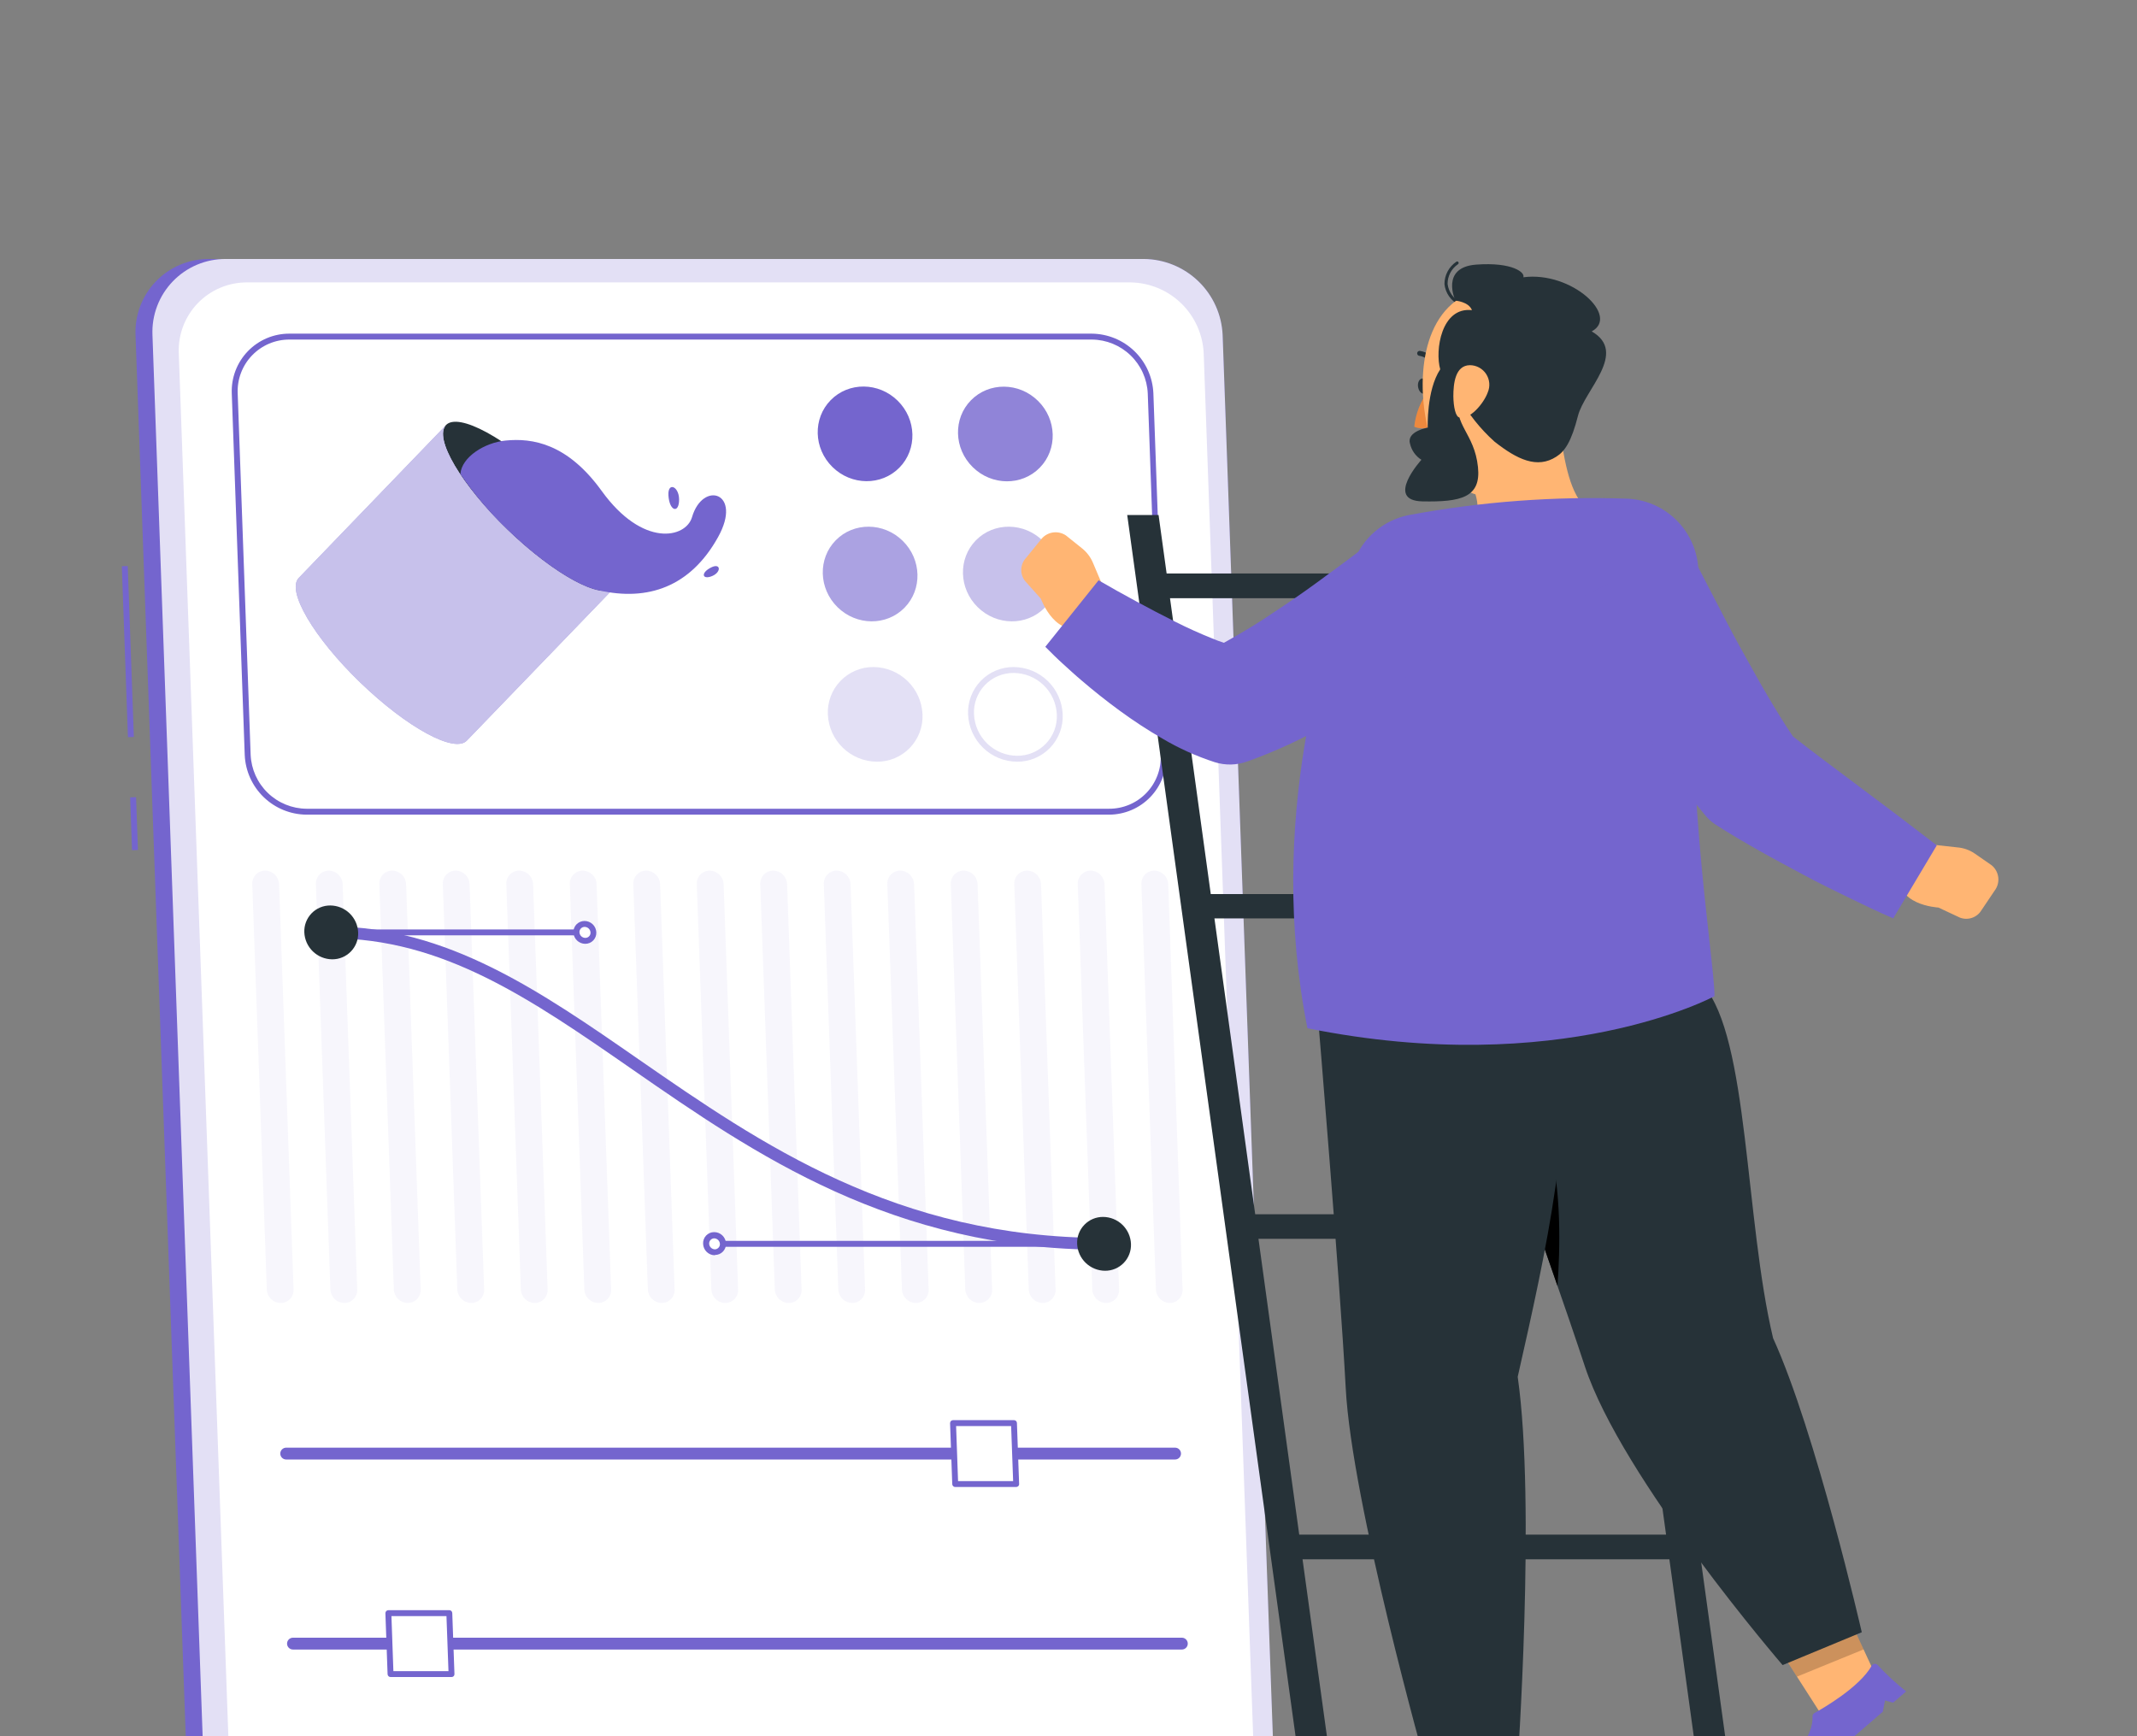 <svg width="320" height="260" viewBox="0 0 320 260" fill="none" xmlns="http://www.w3.org/2000/svg">
<rect x="0" y="0" width="320" height="260" fill="#808080" stroke="none"/>
<g clip-path="url(#clip0_5512_1706)">
<path d="M20.374 119.376L19.488 119.407L19.771 127.314L20.657 127.282L20.374 119.376Z" fill="#7465CE"/>
<path d="M19.128 84.762L18.242 84.794L19.159 110.392L20.044 110.36L19.128 84.762Z" fill="#7465CE"/>
<path d="M41.948 336.682H181.936C183.414 336.689 184.877 336.397 186.239 335.823C187.6 335.249 188.831 334.404 189.857 333.341C190.883 332.278 191.683 331.018 192.208 329.637C192.733 328.256 192.973 326.782 192.914 325.306L183.079 50.168C182.943 47.123 181.646 44.246 179.454 42.129C177.262 40.011 174.343 38.813 171.295 38.782H31.307C29.826 38.772 28.358 39.062 26.993 39.635C25.627 40.208 24.392 41.052 23.363 42.117C22.333 43.181 21.53 44.444 21.003 45.827C20.475 47.211 20.234 48.688 20.294 50.168L30.155 325.306C30.293 328.351 31.593 331.227 33.786 333.343C35.98 335.459 38.9 336.654 41.948 336.682Z" fill="#7465CE"/>
<path opacity="0.8" d="M44.475 336.682H181.964C183.442 336.689 184.905 336.397 186.267 335.823C187.628 335.248 188.859 334.404 189.885 333.341C190.911 332.278 191.711 331.017 192.236 329.636C192.762 328.255 193.002 326.782 192.942 325.306L183.08 50.167C182.945 47.123 181.648 44.246 179.456 42.128C177.264 40.011 174.344 38.813 171.297 38.782H33.807C32.329 38.775 30.864 39.068 29.502 39.642C28.14 40.217 26.909 41.062 25.883 42.127C24.857 43.191 24.057 44.452 23.532 45.834C23.008 47.216 22.768 48.69 22.83 50.167L32.682 325.306C32.824 328.349 34.125 331.222 36.318 333.338C38.51 335.453 41.428 336.649 44.475 336.682Z" fill="white"/>
<path d="M46.919 319.653H179.19C180.569 319.661 181.936 319.388 183.206 318.851C184.476 318.314 185.624 317.524 186.579 316.529C187.535 315.535 188.278 314.357 188.764 313.066C189.25 311.775 189.468 310.399 189.406 309.021L180.245 52.923C180.12 50.084 178.913 47.4 176.872 45.422C174.83 43.445 172.109 42.325 169.267 42.291H36.987C35.609 42.285 34.243 42.559 32.973 43.096C31.704 43.634 30.556 44.424 29.601 45.418C28.646 46.412 27.902 47.59 27.416 48.88C26.93 50.17 26.71 51.546 26.772 52.923L35.951 309.057C36.077 311.891 37.285 314.568 39.325 316.539C41.365 318.51 44.083 319.625 46.919 319.653Z" fill="white"/>
<path d="M166.065 121.996H45.896C43.505 121.975 41.213 121.039 39.493 119.379C37.772 117.719 36.753 115.462 36.647 113.074L34.706 58.921C34.66 57.76 34.849 56.6 35.262 55.513C35.676 54.426 36.305 53.435 37.112 52.598C37.919 51.761 38.888 51.096 39.959 50.643C41.03 50.19 42.182 49.959 43.345 49.964H163.469C165.859 49.984 168.15 50.921 169.869 52.581C171.588 54.242 172.605 56.498 172.71 58.886L174.65 113.038C174.698 114.196 174.511 115.351 174.101 116.435C173.691 117.519 173.067 118.509 172.265 119.346C171.463 120.182 170.501 120.848 169.435 121.303C168.37 121.759 167.223 121.994 166.065 121.996ZM43.345 50.85C42.301 50.846 41.268 51.053 40.306 51.458C39.345 51.864 38.476 52.461 37.752 53.212C37.027 53.963 36.462 54.853 36.091 55.828C35.72 56.803 35.55 57.843 35.592 58.886L37.532 113.038C37.628 115.199 38.548 117.24 40.105 118.742C41.661 120.244 43.734 121.091 45.896 121.11H166.065C167.108 121.115 168.142 120.909 169.103 120.504C170.064 120.098 170.933 119.502 171.658 118.75C172.382 117.999 172.945 117.108 173.315 116.133C173.685 115.157 173.853 114.116 173.808 113.074L171.868 58.921C171.773 56.762 170.853 54.722 169.299 53.221C167.745 51.719 165.674 50.87 163.513 50.85H43.345Z" fill="#7465CE"/>
<path d="M92.009 88.011C93.878 86.075 89.746 79.053 82.778 72.327C75.811 65.602 68.648 61.719 66.779 63.655C64.91 65.591 69.043 72.613 76.01 79.339C82.977 86.065 90.14 89.947 92.009 88.011Z" fill="#263238"/>
<path d="M76.019 79.353C69.056 72.628 64.918 65.611 66.787 63.671L44.735 86.547C42.865 88.479 46.994 95.505 53.967 102.23C60.94 108.954 68.09 112.862 69.915 110.895L91.976 88.027C90.142 89.959 82.984 86.078 76.019 79.353Z" fill="#7465CE"/>
<path opacity="0.6" d="M76.019 79.353C69.056 72.628 64.918 65.611 66.787 63.671L44.735 86.547C42.865 88.479 46.994 95.505 53.967 102.23C60.94 108.954 68.09 112.862 69.915 110.895L91.976 88.027C90.142 89.959 82.984 86.078 76.019 79.353Z" fill="white"/>
<path d="M107.523 80.434C103.376 87.894 96.997 90.065 89.697 88.408H89.643C86.498 87.77 81.218 84.35 76.025 79.344C73.371 76.821 70.994 74.02 68.938 70.989C69.132 68.411 72.614 66.275 75.689 65.974C79.738 65.567 84.965 66.408 90.095 73.514C96.244 82.037 102.694 80.602 103.624 77.448C105.237 71.919 111.262 73.718 107.523 80.434Z" fill="#7465CE"/>
<path d="M101.671 75.206C101.91 72.894 99.944 71.981 100.094 74.214C100.245 76.447 101.503 76.872 101.671 75.206Z" fill="#7465CE"/>
<path d="M106.344 86.369C108.054 85.864 108.028 84.216 106.504 84.969C104.98 85.722 105.113 86.724 106.344 86.369Z" fill="#7465CE"/>
<path d="M134.683 70.024C137.377 67.28 137.258 62.793 134.416 60.002C131.574 57.212 127.086 57.174 124.391 59.918C121.696 62.662 121.816 67.149 124.657 69.94C127.499 72.731 131.988 72.769 134.683 70.024Z" fill="#7465CE"/>
<path opacity="0.8" d="M155.69 70.045C158.385 67.301 158.266 62.814 155.425 60.023C152.583 57.231 148.095 57.193 145.4 59.936C142.704 62.68 142.823 67.167 145.664 69.958C148.506 72.75 152.994 72.788 155.69 70.045Z" fill="#7465CE"/>
<path opacity="0.6" d="M135.44 91.013C138.135 88.269 138.016 83.781 135.174 80.991C132.332 78.2 127.844 78.162 125.149 80.906C122.454 83.65 122.573 88.137 125.415 90.928C128.257 93.719 132.746 93.757 135.44 91.013Z" fill="#7465CE"/>
<path opacity="0.4" d="M156.433 91.014C159.127 88.269 159.008 83.782 156.166 80.992C153.324 78.201 148.836 78.163 146.141 80.907C143.446 83.651 143.566 88.138 146.407 90.929C149.249 93.72 153.738 93.758 156.433 91.014Z" fill="#7465CE"/>
<path opacity="0.2" d="M138.14 106.978C138.181 107.898 138.034 108.817 137.708 109.678C137.383 110.54 136.885 111.326 136.246 111.989C135.607 112.652 134.84 113.178 133.991 113.535C133.142 113.892 132.23 114.073 131.309 114.066C129.409 114.052 127.587 113.308 126.22 111.989C124.853 110.67 124.045 108.876 123.964 106.978C123.923 106.058 124.07 105.139 124.395 104.278C124.721 103.416 125.218 102.63 125.857 101.967C126.496 101.304 127.263 100.778 128.112 100.421C128.961 100.063 129.874 99.883 130.795 99.89C132.694 99.904 134.516 100.647 135.883 101.967C137.25 103.286 138.058 105.08 138.14 106.978Z" fill="#7465CE"/>
<path opacity="0.2" d="M151.795 100.776C153.46 100.788 155.058 101.437 156.259 102.591C157.461 103.744 158.174 105.314 158.254 106.978C158.294 107.782 158.169 108.586 157.887 109.34C157.605 110.094 157.172 110.782 156.614 111.363C156.057 111.944 155.387 112.404 154.645 112.717C153.903 113.029 153.105 113.187 152.3 113.18C150.636 113.166 149.04 112.515 147.841 111.362C146.641 110.209 145.929 108.64 145.85 106.978C145.807 106.174 145.93 105.37 146.211 104.615C146.491 103.861 146.923 103.171 147.48 102.59C148.037 102.009 148.707 101.548 149.45 101.236C150.192 100.924 150.99 100.767 151.795 100.776ZM151.795 99.89C150.874 99.883 149.961 100.063 149.112 100.421C148.263 100.778 147.496 101.304 146.857 101.967C146.218 102.63 145.721 103.416 145.395 104.278C145.07 105.139 144.923 106.058 144.964 106.978C145.043 108.875 145.849 110.669 147.215 111.988C148.58 113.308 150.401 114.052 152.3 114.066C153.221 114.073 154.133 113.892 154.982 113.535C155.831 113.178 156.598 112.652 157.238 111.989C157.877 111.326 158.374 110.54 158.7 109.678C159.025 108.817 159.172 107.898 159.131 106.978C159.053 105.08 158.248 103.285 156.882 101.965C155.516 100.645 153.694 99.902 151.795 99.89Z" fill="#7465CE"/>
<g opacity="0.06">
<path d="M175.15 195.117C175.411 195.119 175.668 195.068 175.908 194.967C176.148 194.865 176.364 194.717 176.545 194.53C176.725 194.342 176.866 194.121 176.958 193.877C177.051 193.634 177.093 193.375 177.082 193.115L174.929 132.38C174.902 131.844 174.671 131.338 174.285 130.966C173.898 130.594 173.384 130.384 172.847 130.377C172.587 130.377 172.33 130.429 172.091 130.531C171.852 130.632 171.636 130.781 171.455 130.968C171.275 131.155 171.134 131.376 171.042 131.619C170.949 131.861 170.906 132.12 170.915 132.38L173.095 193.115C173.117 193.648 173.343 194.152 173.725 194.525C174.107 194.897 174.617 195.109 175.15 195.117Z" fill="#7465CE"/>
<path d="M165.641 195.117C165.901 195.119 166.159 195.068 166.398 194.967C166.638 194.865 166.855 194.717 167.035 194.53C167.216 194.342 167.356 194.121 167.449 193.877C167.541 193.634 167.583 193.375 167.572 193.115L165.393 132.38C165.368 131.845 165.139 131.339 164.754 130.967C164.368 130.594 163.855 130.384 163.319 130.377C163.06 130.377 162.803 130.429 162.564 130.531C162.325 130.632 162.108 130.781 161.928 130.968C161.748 131.155 161.607 131.376 161.514 131.619C161.421 131.861 161.378 132.12 161.388 132.38L163.568 193.115C163.588 193.652 163.815 194.16 164.202 194.533C164.588 194.906 165.104 195.116 165.641 195.117Z" fill="#7465CE"/>
<path d="M156.133 195.117C156.393 195.119 156.651 195.068 156.891 194.967C157.13 194.865 157.347 194.717 157.528 194.53C157.708 194.342 157.849 194.121 157.941 193.877C158.034 193.634 158.076 193.375 158.065 193.115L155.885 132.38C155.86 131.845 155.632 131.339 155.246 130.967C154.861 130.594 154.348 130.384 153.812 130.377C153.552 130.376 153.294 130.427 153.055 130.528C152.815 130.629 152.598 130.778 152.418 130.965C152.237 131.152 152.096 131.374 152.004 131.617C151.912 131.861 151.87 132.12 151.881 132.38L154.051 193.115C154.076 193.652 154.306 194.159 154.693 194.531C155.081 194.904 155.596 195.114 156.133 195.117Z" fill="#7465CE"/>
<path d="M146.629 195.117C146.89 195.119 147.147 195.068 147.387 194.967C147.627 194.865 147.843 194.717 148.024 194.53C148.204 194.342 148.345 194.121 148.437 193.877C148.53 193.634 148.572 193.375 148.561 193.115L146.381 132.38C146.357 131.845 146.128 131.339 145.743 130.967C145.357 130.594 144.844 130.384 144.308 130.377C144.048 130.376 143.79 130.427 143.551 130.528C143.311 130.629 143.094 130.778 142.914 130.965C142.733 131.152 142.593 131.374 142.5 131.617C142.408 131.861 142.366 132.12 142.377 132.38L144.547 193.115C144.572 193.652 144.802 194.159 145.189 194.531C145.577 194.904 146.092 195.114 146.629 195.117Z" fill="#7465CE"/>
<path d="M137.122 195.117C137.382 195.119 137.639 195.068 137.879 194.967C138.119 194.865 138.335 194.717 138.516 194.53C138.696 194.342 138.837 194.121 138.93 193.877C139.022 193.634 139.064 193.375 139.053 193.115L136.874 132.38C136.849 131.845 136.62 131.339 136.235 130.967C135.849 130.594 135.336 130.384 134.8 130.377C134.54 130.376 134.283 130.427 134.043 130.528C133.803 130.629 133.587 130.778 133.406 130.965C133.225 131.152 133.085 131.374 132.992 131.617C132.9 131.861 132.858 132.12 132.869 132.38L135.057 193.115C135.082 193.649 135.309 194.153 135.693 194.525C136.076 194.897 136.587 195.109 137.122 195.117Z" fill="#7465CE"/>
<path d="M127.605 195.117C127.865 195.12 128.124 195.07 128.364 194.969C128.604 194.869 128.821 194.72 129.002 194.532C129.183 194.345 129.324 194.123 129.415 193.879C129.507 193.635 129.549 193.375 129.536 193.115L127.366 132.38C127.341 131.845 127.112 131.339 126.727 130.967C126.342 130.594 125.828 130.384 125.293 130.377C125.032 130.376 124.775 130.427 124.535 130.528C124.295 130.629 124.079 130.778 123.898 130.965C123.718 131.152 123.577 131.374 123.485 131.617C123.392 131.861 123.35 132.12 123.361 132.38L125.532 193.115C125.557 193.65 125.785 194.156 126.171 194.528C126.556 194.9 127.069 195.111 127.605 195.117Z" fill="#7465CE"/>
<path d="M118.098 195.117C118.358 195.12 118.617 195.07 118.857 194.969C119.097 194.869 119.314 194.72 119.495 194.532C119.676 194.345 119.816 194.123 119.908 193.879C120 193.635 120.041 193.375 120.029 193.115L117.859 132.38C117.834 131.845 117.605 131.339 117.22 130.967C116.834 130.594 116.321 130.384 115.785 130.377C115.525 130.376 115.267 130.427 115.027 130.528C114.787 130.629 114.569 130.778 114.388 130.965C114.207 131.152 114.065 131.374 113.972 131.617C113.879 131.86 113.835 132.12 113.845 132.38L116.025 193.115C116.047 193.651 116.275 194.158 116.661 194.531C117.047 194.903 117.561 195.113 118.098 195.117Z" fill="#7465CE"/>
<path d="M108.594 195.117C108.854 195.12 109.113 195.07 109.353 194.969C109.593 194.868 109.81 194.72 109.991 194.532C110.172 194.345 110.313 194.123 110.404 193.879C110.496 193.635 110.537 193.375 110.525 193.115L108.355 132.38C108.328 131.844 108.097 131.338 107.71 130.966C107.324 130.594 106.809 130.384 106.273 130.377C106.013 130.377 105.756 130.429 105.517 130.531C105.278 130.632 105.061 130.781 104.881 130.968C104.701 131.155 104.56 131.376 104.467 131.619C104.375 131.861 104.332 132.12 104.341 132.38L106.521 193.115C106.543 193.651 106.771 194.158 107.157 194.531C107.543 194.903 108.057 195.113 108.594 195.117Z" fill="#7465CE"/>
<path d="M99.086 195.117C99.346 195.119 99.604 195.068 99.844 194.967C100.083 194.865 100.3 194.717 100.48 194.53C100.661 194.342 100.802 194.121 100.894 193.877C100.986 193.634 101.028 193.375 101.018 193.115L98.847 132.38C98.82 131.844 98.59 131.338 98.203 130.966C97.816 130.594 97.302 130.384 96.765 130.377C96.505 130.377 96.248 130.429 96.009 130.531C95.77 130.632 95.554 130.781 95.373 130.968C95.193 131.155 95.052 131.376 94.96 131.619C94.867 131.861 94.824 132.12 94.833 132.38L97.013 193.115C97.036 193.651 97.263 194.158 97.649 194.531C98.035 194.903 98.55 195.113 99.086 195.117Z" fill="#7465CE"/>
<path d="M89.578 195.117C89.838 195.119 90.096 195.068 90.336 194.967C90.575 194.865 90.792 194.717 90.973 194.53C91.153 194.342 91.294 194.121 91.386 193.877C91.479 193.634 91.521 193.375 91.51 193.115L89.33 132.38C89.308 131.844 89.08 131.337 88.694 130.964C88.308 130.592 87.793 130.382 87.257 130.377C86.997 130.377 86.74 130.429 86.501 130.531C86.262 130.632 86.046 130.781 85.866 130.968C85.685 131.155 85.544 131.376 85.452 131.619C85.359 131.861 85.316 132.12 85.326 132.38L87.505 193.115C87.528 193.651 87.756 194.158 88.142 194.531C88.528 194.903 89.042 195.113 89.578 195.117Z" fill="#7465CE"/>
<path d="M80.071 195.117C80.331 195.119 80.589 195.068 80.828 194.967C81.068 194.865 81.285 194.717 81.465 194.53C81.646 194.342 81.786 194.121 81.879 193.877C81.971 193.634 82.013 193.375 82.002 193.115L79.823 132.38C79.798 131.845 79.569 131.339 79.184 130.967C78.799 130.594 78.285 130.384 77.749 130.377C77.49 130.376 77.232 130.427 76.992 130.528C76.752 130.629 76.536 130.778 76.355 130.965C76.175 131.152 76.034 131.374 75.942 131.617C75.849 131.861 75.807 132.12 75.818 132.38L77.998 193.115C78.018 193.652 78.245 194.16 78.632 194.533C79.018 194.906 79.534 195.116 80.071 195.117Z" fill="#7465CE"/>
<path d="M70.563 195.117C70.823 195.119 71.081 195.068 71.32 194.967C71.56 194.865 71.777 194.717 71.957 194.53C72.138 194.342 72.279 194.121 72.371 193.877C72.463 193.634 72.505 193.375 72.495 193.115L70.315 132.38C70.29 131.845 70.062 131.339 69.676 130.967C69.291 130.594 68.778 130.384 68.242 130.377C67.982 130.376 67.724 130.427 67.484 130.528C67.245 130.629 67.028 130.778 66.847 130.965C66.667 131.152 66.526 131.374 66.434 131.617C66.341 131.861 66.299 132.12 66.31 132.38L68.481 193.115C68.506 193.652 68.736 194.159 69.123 194.531C69.51 194.904 70.026 195.114 70.563 195.117Z" fill="#7465CE"/>
<path d="M61.059 195.117C61.319 195.119 61.577 195.068 61.816 194.967C62.056 194.865 62.273 194.717 62.453 194.53C62.634 194.342 62.775 194.121 62.867 193.877C62.959 193.634 63.001 193.375 62.991 193.115L60.811 132.38C60.786 131.845 60.558 131.339 60.172 130.967C59.787 130.594 59.274 130.384 58.738 130.377C58.478 130.376 58.22 130.427 57.98 130.528C57.741 130.629 57.524 130.778 57.343 130.965C57.163 131.152 57.022 131.374 56.93 131.617C56.838 131.861 56.796 132.12 56.806 132.38L58.977 193.115C59.002 193.652 59.232 194.159 59.619 194.531C60.006 194.904 60.522 195.114 61.059 195.117Z" fill="#7465CE"/>
<path d="M51.546 195.117C51.807 195.12 52.066 195.07 52.306 194.969C52.547 194.869 52.765 194.72 52.947 194.533C53.128 194.346 53.27 194.123 53.362 193.88C53.455 193.636 53.498 193.376 53.487 193.115L51.307 132.38C51.282 131.845 51.054 131.339 50.668 130.967C50.283 130.594 49.77 130.384 49.234 130.377C48.974 130.376 48.716 130.427 48.477 130.528C48.237 130.629 48.02 130.778 47.84 130.965C47.659 131.152 47.518 131.374 47.426 131.617C47.334 131.861 47.292 132.12 47.302 132.38L49.473 193.115C49.498 193.65 49.727 194.156 50.112 194.528C50.497 194.9 51.011 195.111 51.546 195.117Z" fill="#7465CE"/>
<path d="M42.028 195.117C42.288 195.12 42.546 195.07 42.786 194.969C43.027 194.869 43.244 194.72 43.425 194.532C43.605 194.345 43.746 194.123 43.838 193.879C43.93 193.635 43.971 193.375 43.959 193.115L41.788 132.38C41.764 131.845 41.535 131.339 41.15 130.967C40.764 130.594 40.251 130.384 39.715 130.377C39.455 130.376 39.197 130.427 38.956 130.528C38.716 130.629 38.499 130.778 38.318 130.965C38.137 131.152 37.995 131.374 37.902 131.617C37.808 131.86 37.765 132.12 37.775 132.38L39.954 193.115C39.977 193.651 40.205 194.158 40.591 194.531C40.977 194.903 41.491 195.113 42.028 195.117Z" fill="#7465CE"/>
</g>
<path d="M86.329 140.07H49.56C49.443 140.07 49.33 140.023 49.247 139.94C49.164 139.857 49.117 139.745 49.117 139.627C49.117 139.51 49.164 139.397 49.247 139.314C49.33 139.231 49.443 139.184 49.56 139.184H86.329C86.447 139.184 86.559 139.231 86.642 139.314C86.725 139.397 86.772 139.51 86.772 139.627C86.772 139.745 86.725 139.857 86.642 139.94C86.559 140.023 86.447 140.07 86.329 140.07Z" fill="#7465CE"/>
<path d="M165.323 187.152C133.639 187.152 112.951 172.807 94.7 160.155C79.505 149.612 66.348 140.513 49.558 140.513C49.323 140.513 49.097 140.419 48.931 140.253C48.765 140.087 48.672 139.862 48.672 139.627C48.672 139.392 48.765 139.166 48.931 139C49.097 138.834 49.323 138.741 49.558 138.741C66.932 138.741 80.913 148.434 95.71 158.693C113.793 171.204 134.171 185.38 165.323 185.38C165.558 185.38 165.783 185.473 165.949 185.639C166.115 185.805 166.209 186.031 166.209 186.266C166.209 186.501 166.115 186.726 165.949 186.892C165.783 187.058 165.558 187.152 165.323 187.152Z" fill="#7465CE"/>
<path d="M165.321 186.709H108.271C108.154 186.709 108.041 186.663 107.958 186.579C107.875 186.496 107.828 186.384 107.828 186.266C107.828 186.149 107.875 186.036 107.958 185.953C108.041 185.87 108.154 185.823 108.271 185.823H165.321C165.438 185.823 165.551 185.87 165.634 185.953C165.717 186.036 165.764 186.149 165.764 186.266C165.764 186.384 165.717 186.496 165.634 186.579C165.551 186.663 165.438 186.709 165.321 186.709Z" fill="#7465CE"/>
<path d="M105.751 186.266C105.765 186.605 105.909 186.926 106.153 187.162C106.397 187.398 106.723 187.531 107.062 187.533C107.227 187.534 107.39 187.502 107.541 187.438C107.693 187.374 107.829 187.28 107.943 187.162C108.057 187.043 108.145 186.902 108.202 186.748C108.26 186.594 108.285 186.43 108.276 186.266C108.263 185.927 108.119 185.606 107.875 185.37C107.63 185.134 107.305 185.001 106.965 184.999C106.801 184.999 106.639 185.032 106.488 185.096C106.337 185.161 106.201 185.255 106.087 185.373C105.974 185.492 105.886 185.632 105.828 185.785C105.77 185.939 105.744 186.102 105.751 186.266Z" fill="white"/>
<path d="M107.058 187.976C106.601 187.977 106.162 187.801 105.832 187.486C105.502 187.17 105.306 186.74 105.286 186.284C105.269 186.056 105.299 185.828 105.375 185.613C105.45 185.398 105.57 185.201 105.725 185.034C105.881 184.868 106.07 184.735 106.279 184.645C106.489 184.555 106.715 184.51 106.943 184.512C107.399 184.511 107.838 184.687 108.168 185.002C108.498 185.318 108.694 185.748 108.715 186.204C108.726 186.428 108.691 186.651 108.612 186.861C108.534 187.071 108.413 187.263 108.258 187.424C108.103 187.586 107.917 187.715 107.71 187.802C107.504 187.889 107.282 187.933 107.058 187.932V187.976ZM106.96 185.442C106.856 185.442 106.753 185.463 106.657 185.504C106.561 185.545 106.475 185.605 106.403 185.68C106.33 185.756 106.274 185.845 106.238 185.942C106.201 186.04 106.185 186.144 106.19 186.248C106.201 186.476 106.299 186.69 106.464 186.846C106.629 187.003 106.848 187.09 107.076 187.09C107.272 187.076 107.456 186.987 107.59 186.842C107.663 186.768 107.72 186.679 107.756 186.581C107.793 186.483 107.808 186.379 107.802 186.275C107.789 186.057 107.696 185.851 107.541 185.697C107.386 185.544 107.179 185.453 106.96 185.442Z" fill="#7465CE"/>
<path d="M88.507 140.532C88.987 140.044 88.966 139.244 88.459 138.747C87.953 138.25 87.153 138.244 86.674 138.733C86.194 139.222 86.215 140.021 86.722 140.518C87.228 141.015 88.028 141.021 88.507 140.532Z" fill="white"/>
<path d="M87.637 141.337C87.181 141.337 86.742 141.162 86.412 140.846C86.082 140.531 85.886 140.101 85.865 139.645C85.854 139.42 85.889 139.196 85.969 138.985C86.048 138.775 86.169 138.583 86.326 138.422C86.482 138.263 86.668 138.137 86.874 138.05C87.079 137.964 87.299 137.918 87.522 137.917C87.979 137.917 88.418 138.092 88.748 138.407C89.078 138.723 89.274 139.153 89.294 139.609C89.305 139.833 89.27 140.057 89.192 140.266C89.113 140.476 88.993 140.668 88.838 140.83C88.683 140.991 88.496 141.12 88.29 141.207C88.083 141.294 87.861 141.338 87.637 141.337ZM87.54 138.803C87.435 138.803 87.332 138.824 87.236 138.865C87.14 138.906 87.054 138.967 86.982 139.042C86.91 139.118 86.855 139.207 86.818 139.304C86.781 139.402 86.765 139.505 86.769 139.609C86.78 139.836 86.879 140.051 87.044 140.207C87.209 140.364 87.427 140.451 87.655 140.451C87.759 140.451 87.863 140.43 87.959 140.389C88.055 140.348 88.141 140.287 88.213 140.212C88.286 140.137 88.343 140.049 88.38 139.951C88.416 139.853 88.432 139.749 88.426 139.645C88.415 139.417 88.316 139.203 88.151 139.047C87.986 138.89 87.767 138.803 87.54 138.803Z" fill="#7465CE"/>
<path d="M161.293 186.266C161.338 187.345 161.797 188.366 162.574 189.116C163.35 189.866 164.386 190.289 165.466 190.298C165.99 190.302 166.509 190.199 166.992 189.996C167.475 189.793 167.912 189.494 168.276 189.117C168.64 188.74 168.923 188.293 169.109 187.803C169.294 187.313 169.378 186.79 169.355 186.266C169.31 185.187 168.851 184.167 168.075 183.417C167.298 182.666 166.262 182.243 165.182 182.235C164.658 182.231 164.139 182.333 163.656 182.536C163.173 182.739 162.736 183.038 162.372 183.416C162.008 183.793 161.725 184.24 161.539 184.73C161.354 185.22 161.27 185.743 161.293 186.266Z" fill="#263238"/>
<path d="M45.57 139.627C45.615 140.706 46.074 141.726 46.851 142.477C47.628 143.227 48.663 143.65 49.743 143.658C50.267 143.663 50.786 143.56 51.27 143.357C51.753 143.154 52.19 142.855 52.553 142.478C52.917 142.101 53.2 141.653 53.386 141.163C53.572 140.673 53.656 140.151 53.633 139.627C53.587 138.548 53.129 137.528 52.352 136.777C51.575 136.027 50.54 135.604 49.46 135.596C48.936 135.592 48.416 135.694 47.933 135.897C47.45 136.1 47.013 136.399 46.649 136.776C46.286 137.154 46.002 137.601 45.817 138.091C45.631 138.581 45.547 139.104 45.57 139.627Z" fill="#263238"/>
<path d="M175.959 218.561H42.855C42.62 218.561 42.394 218.468 42.228 218.302C42.062 218.135 41.969 217.91 41.969 217.675C41.969 217.44 42.062 217.215 42.228 217.049C42.394 216.882 42.62 216.789 42.855 216.789H175.959C176.194 216.789 176.419 216.882 176.585 217.049C176.751 217.215 176.845 217.44 176.845 217.675C176.845 217.91 176.751 218.135 176.585 218.302C176.419 218.468 176.194 218.561 175.959 218.561Z" fill="#7465CE"/>
<path d="M176.974 247.019H43.87C43.635 247.019 43.41 246.926 43.244 246.76C43.078 246.593 42.984 246.368 42.984 246.133C42.984 245.898 43.078 245.673 43.244 245.507C43.41 245.34 43.635 245.247 43.87 245.247H176.974C177.209 245.247 177.434 245.34 177.601 245.507C177.767 245.673 177.86 245.898 177.86 246.133C177.86 246.368 177.767 246.593 177.601 246.76C177.434 246.926 177.209 247.019 176.974 247.019Z" fill="#7465CE"/>
<path d="M143.031 222.238H152.157L151.838 213.112H142.703L143.031 222.238Z" fill="white"/>
<path d="M152.162 222.681H143.036C142.922 222.681 142.812 222.637 142.729 222.557C142.647 222.478 142.598 222.37 142.593 222.255L142.266 213.13C142.265 213.009 142.309 212.892 142.39 212.802C142.474 212.717 142.589 212.669 142.709 212.669H151.843C151.957 212.669 152.066 212.713 152.147 212.793C152.228 212.872 152.275 212.981 152.277 213.094L152.605 222.22C152.61 222.28 152.601 222.341 152.579 222.398C152.558 222.454 152.524 222.505 152.481 222.548C152.44 222.591 152.391 222.625 152.336 222.648C152.281 222.671 152.222 222.682 152.162 222.681ZM143.462 221.795H151.71L151.409 213.555H143.169L143.462 221.795Z" fill="#7465CE"/>
<path d="M58.484 250.696H67.61L67.282 241.57H58.156L58.484 250.696Z" fill="white"/>
<path d="M67.608 251.139H58.482C58.367 251.139 58.257 251.095 58.175 251.016C58.092 250.937 58.043 250.828 58.039 250.714L57.711 241.588C57.71 241.467 57.754 241.351 57.835 241.26C57.919 241.176 58.034 241.128 58.154 241.128H67.28C67.337 241.126 67.394 241.136 67.447 241.157C67.5 241.178 67.548 241.209 67.589 241.248C67.63 241.288 67.663 241.335 67.686 241.387C67.709 241.44 67.722 241.496 67.723 241.553L68.051 250.679C68.055 250.739 68.046 250.8 68.025 250.856C68.003 250.913 67.97 250.964 67.927 251.006C67.886 251.05 67.836 251.084 67.781 251.107C67.726 251.13 67.667 251.141 67.608 251.139ZM58.907 250.253H67.156L66.855 242.014H58.615L58.907 250.253Z" fill="#7465CE"/>
<path d="M228.421 77.128L229.626 85.882H174.694L173.489 77.128H168.793L204.782 338.214H209.487L208.291 329.487H263.223L264.428 338.241H269.124L233.108 77.128H228.421ZM230.131 89.585L236.235 133.885H181.303L175.199 89.585H230.131ZM194.549 229.812L188.444 185.512H243.376L249.481 229.812H194.549ZM249.977 233.507L256.082 277.807H201.15L195.045 233.507H249.977ZM187.957 181.835L181.853 137.535H236.785L242.889 181.835H187.957ZM207.777 325.766L201.672 281.466H256.604L262.709 325.766H207.777Z" fill="#263238"/>
<path d="M219.228 79.051C219.288 78.377 219.501 77.725 219.851 77.146C220.201 76.567 220.679 76.076 221.249 75.71C221.153 74.168 220.566 72.696 219.574 71.511L233.635 65.043C234.521 70.359 235.265 74.55 238.331 76.889C235.947 79.059 231.562 82.967 225.12 83.374C218.679 83.782 219.131 81.328 219.228 79.051Z" fill="#FFB573"/>
<path d="M213.914 58.461L215.021 63.671C215.021 63.671 213.125 64.557 211.77 63.901C211.983 61.928 212.723 60.049 213.914 58.461Z" fill="#ED893E"/>
<path d="M213.852 57.752C213.914 58.39 213.631 58.93 213.223 58.965C212.816 59.001 212.417 58.514 212.337 57.885C212.257 57.255 212.559 56.715 212.966 56.68C213.374 56.644 213.79 57.123 213.852 57.752Z" fill="#263238"/>
<path d="M212.241 53.056C212.261 53.113 212.297 53.164 212.343 53.203C212.39 53.242 212.447 53.268 212.507 53.277C212.967 53.351 213.403 53.535 213.778 53.812C214.152 54.09 214.455 54.453 214.66 54.872C214.678 54.917 214.706 54.959 214.74 54.994C214.775 55.029 214.816 55.056 214.861 55.075C214.906 55.094 214.955 55.104 215.004 55.104C215.053 55.104 215.102 55.094 215.147 55.076C215.193 55.057 215.234 55.03 215.269 54.995C215.304 54.961 215.332 54.92 215.351 54.874C215.37 54.829 215.379 54.78 215.379 54.731C215.379 54.682 215.37 54.634 215.351 54.588C215.099 54.056 214.721 53.592 214.25 53.237C213.78 52.882 213.23 52.647 212.649 52.55C212.552 52.532 212.453 52.553 212.372 52.607C212.29 52.662 212.234 52.747 212.215 52.843C212.205 52.915 212.214 52.988 212.241 53.056Z" fill="#263238"/>
<path d="M218.53 45.622C218.495 45.634 218.458 45.634 218.423 45.622C217.839 45.327 217.339 44.89 216.968 44.351C216.596 43.812 216.366 43.19 216.297 42.539C216.296 41.88 216.457 41.23 216.766 40.648C217.075 40.065 217.522 39.568 218.069 39.199C218.116 39.163 218.175 39.148 218.233 39.157C218.291 39.165 218.344 39.196 218.379 39.243C218.414 39.29 218.429 39.349 218.421 39.407C218.413 39.465 218.382 39.518 218.335 39.553C217.848 39.88 217.451 40.322 217.177 40.84C216.903 41.358 216.762 41.935 216.766 42.521C216.836 43.097 217.047 43.647 217.379 44.123C217.711 44.599 218.155 44.986 218.671 45.25C218.722 45.28 218.758 45.328 218.773 45.384C218.788 45.441 218.78 45.501 218.751 45.551C218.724 45.582 218.69 45.606 218.65 45.618C218.611 45.631 218.569 45.632 218.53 45.622Z" fill="#263238"/>
<path d="M234.984 53.446C235.258 61.233 235.285 66.523 231.112 70.28C222.819 77.651 217.051 73.948 214.446 66.381C212.098 59.568 212.036 47.979 219.328 44.231C220.94 43.402 222.736 42.995 224.549 43.046C226.361 43.098 228.131 43.608 229.693 44.527C231.256 45.447 232.56 46.747 233.485 48.306C234.41 49.865 234.926 51.633 234.984 53.446Z" fill="#FFB573"/>
<path d="M212.846 68.853C212.414 68.582 212.04 68.228 211.747 67.811C211.453 67.394 211.246 66.923 211.136 66.425C210.604 64.582 213.794 64.042 213.794 64.042C213.794 64.042 213.581 58.46 215.663 55.306C214.848 52.497 215.823 45.923 220.412 46.446C219.934 45.17 217.931 45.02 217.931 45.02C217.931 45.02 215.61 40.023 221.068 39.624C226.526 39.225 228.422 40.846 228.103 41.52C235.377 40.572 242.571 47.376 238.345 49.627C243.82 52.79 237.273 58.398 236.289 62.27C235.306 66.142 234.322 67.586 233.055 68.383C230.185 70.244 227.181 68.809 223.779 66.124C221.647 64.206 219.85 61.945 218.463 59.435C218.458 59.511 218.458 59.588 218.463 59.665C217.577 63.643 220.784 64.831 221.316 69.943C221.794 74.514 218.746 75.188 213.014 75.082C207.282 74.975 212.846 68.853 212.846 68.853Z" fill="#263238"/>
<path d="M264.77 244.361L275.765 239.886L281.648 252.6L272.469 256.357L264.77 244.361Z" fill="#FFB573"/>
<path opacity="0.2" d="M264.77 244.369L275.774 239.886L279.061 247.001L269.084 251.076L264.77 244.369Z" fill="black"/>
<path d="M265.506 200.389C261.288 182.669 261.846 155.335 255.104 147.654L218.211 150.161C218.211 150.161 231.988 188.41 237.304 204.562C242.833 221.396 266.932 249.349 266.932 249.349L278.787 244.432C278.787 244.432 271.92 214.458 265.506 200.389Z" fill="#263238"/>
<path d="M231.892 171.009C233.886 178.097 233.602 187.382 233.221 192.565C231.857 188.605 230.368 184.343 228.871 180.108L231.892 171.009Z" fill="black"/>
<path d="M222.777 58.77C222.156 60.48 220.048 62.89 218.595 62.518C217.957 62.518 217.647 60.87 217.629 59.355C217.629 57.432 217.904 54.712 220.11 54.685C220.593 54.688 221.068 54.811 221.492 55.042C221.917 55.273 222.277 55.606 222.541 56.011C222.805 56.416 222.965 56.879 223.006 57.361C223.047 57.842 222.968 58.327 222.777 58.77Z" fill="#FFB573"/>
<path d="M285.433 253.292L283.484 254.975L282.27 254.647L281.933 256.331L270.149 266.52C269.275 265.654 268.646 264.572 268.324 263.383C268.324 263.383 271.567 260.017 271.408 257.084C271.399 256.975 271.421 256.866 271.471 256.769C271.521 256.672 271.597 256.591 271.691 256.535C273.073 255.773 278.496 252.619 280.268 249.447C280.309 249.37 280.368 249.304 280.44 249.254C280.512 249.204 280.594 249.173 280.681 249.161C280.768 249.15 280.856 249.16 280.938 249.189C281.02 249.219 281.094 249.268 281.154 249.331C282.476 250.76 283.907 252.084 285.433 253.292Z" fill="#7465CE"/>
<path d="M213.961 259.325L225.824 259.44L225.373 273.439L215.458 273.359L213.961 259.325Z" fill="#FFB573"/>
<path opacity="0.2" d="M213.961 259.334L225.824 259.449L225.576 267.29L214.803 267.193L213.961 259.334Z" fill="black"/>
<path d="M227.265 206.183C231.411 187.772 236.125 167.332 233.662 149.107L197.336 152.048C197.336 152.048 200.623 191.272 201.509 207.813C202.395 225.046 213.603 264.783 213.603 264.783L227.203 264.81C227.203 264.81 230.003 225.259 227.265 206.183Z" fill="#263238"/>
<path d="M210.938 77.137C221.78 75.111 232.812 74.288 243.835 74.683C245.349 74.771 246.83 75.167 248.185 75.847C249.541 76.527 250.744 77.477 251.719 78.638C252.695 79.8 253.423 81.148 253.859 82.601C254.295 84.054 254.429 85.581 254.254 87.087C251.472 113.277 256.797 144.048 256.735 149.178C256.735 149.178 233.699 161.635 195.778 153.98C189.576 122.775 198.507 95.593 202.68 84.234C203.329 82.44 204.43 80.844 205.877 79.601C207.323 78.358 209.067 77.509 210.938 77.137Z" fill="#7465CE"/>
<path d="M165.937 89.647L162.756 93.501C158.193 96.097 155.863 89.656 155.863 89.656L153.489 86.998C153.102 86.503 152.903 85.887 152.928 85.26C152.952 84.632 153.198 84.033 153.622 83.57L155.828 80.858C156.248 80.275 156.879 79.878 157.587 79.752C158.295 79.627 159.024 79.782 159.62 80.185L162.039 82.125C162.744 82.69 163.298 83.421 163.651 84.252L165.937 89.647Z" fill="#FFB573"/>
<path d="M206.826 80.008L203.689 82.418C202.617 83.233 201.536 84.048 200.446 84.845C198.267 86.449 196.105 88.062 193.908 89.568C192.809 90.321 191.71 91.065 190.612 91.783L188.973 92.873L187.334 93.9C185.96 94.733 184.605 95.531 183.276 96.257C182.685 96.074 182.109 95.861 181.548 95.619C179.732 94.893 177.836 94.042 175.94 93.085C174.044 92.128 172.121 91.136 170.207 90.091L167.301 88.496L164.501 86.901L156.527 96.859C157.467 97.799 158.299 98.632 159.185 99.429C160.071 100.226 160.957 101.059 161.897 101.848C163.739 103.425 165.644 104.949 167.647 106.411C169.702 107.919 171.837 109.315 174.044 110.593C176.521 112.06 179.154 113.249 181.894 114.137C183.485 114.637 185.198 114.6 186.767 114.03L187.404 113.8C190.42 112.689 193.361 111.387 196.211 109.901C198.976 108.51 201.527 107.004 204.106 105.471C206.684 103.939 209.138 102.344 211.575 100.687C212.791 99.854 213.996 99.013 215.189 98.162C216.412 97.276 217.537 96.461 218.813 95.504L206.826 80.008Z" fill="#7465CE"/>
<path d="M287.338 126.266L284.574 130.439C283.413 135.56 290.262 135.905 290.262 135.905L293.478 137.412C294.064 137.638 294.712 137.648 295.306 137.442C295.899 137.237 296.401 136.827 296.721 136.286L298.67 133.389C299.11 132.819 299.309 132.099 299.225 131.383C299.14 130.668 298.779 130.014 298.218 129.562L295.658 127.79C294.913 127.288 294.054 126.983 293.159 126.904L287.338 126.266Z" fill="#FFB573"/>
<path d="M284.225 122.164L278.395 117.787L272.618 113.455C271.209 112.391 269.81 111.319 268.472 110.274C267.169 108.342 265.885 106.243 264.609 104.072C263.909 102.876 263.209 101.662 262.527 100.422C261.844 99.181 261.145 97.959 260.462 96.718C259.089 94.228 257.804 91.677 256.466 89.134C255.129 86.591 253.808 83.986 252.577 81.55L235.043 90.348C236.469 93.174 237.922 95.752 239.411 98.419C240.899 101.086 242.485 103.664 244.098 106.26C245.71 108.856 247.376 111.452 249.184 114.013C250.991 116.573 252.869 119.134 255.022 121.703L255.492 122.262C255.88 122.715 256.331 123.112 256.83 123.44C259.08 124.902 261.26 126.16 263.475 127.418C265.69 128.676 267.905 129.837 270.067 131.006C272.228 132.176 274.497 133.283 276.72 134.364C278.944 135.445 281.15 136.517 283.498 137.527L290.019 126.594C288.123 125.123 286.156 123.653 284.225 122.164Z" fill="#7465CE"/>
</g>
<defs>
<clipPath id="clip0_5512_1706">
<rect width="320" height="260" fill="white"/>
</clipPath>
</defs>
</svg>
